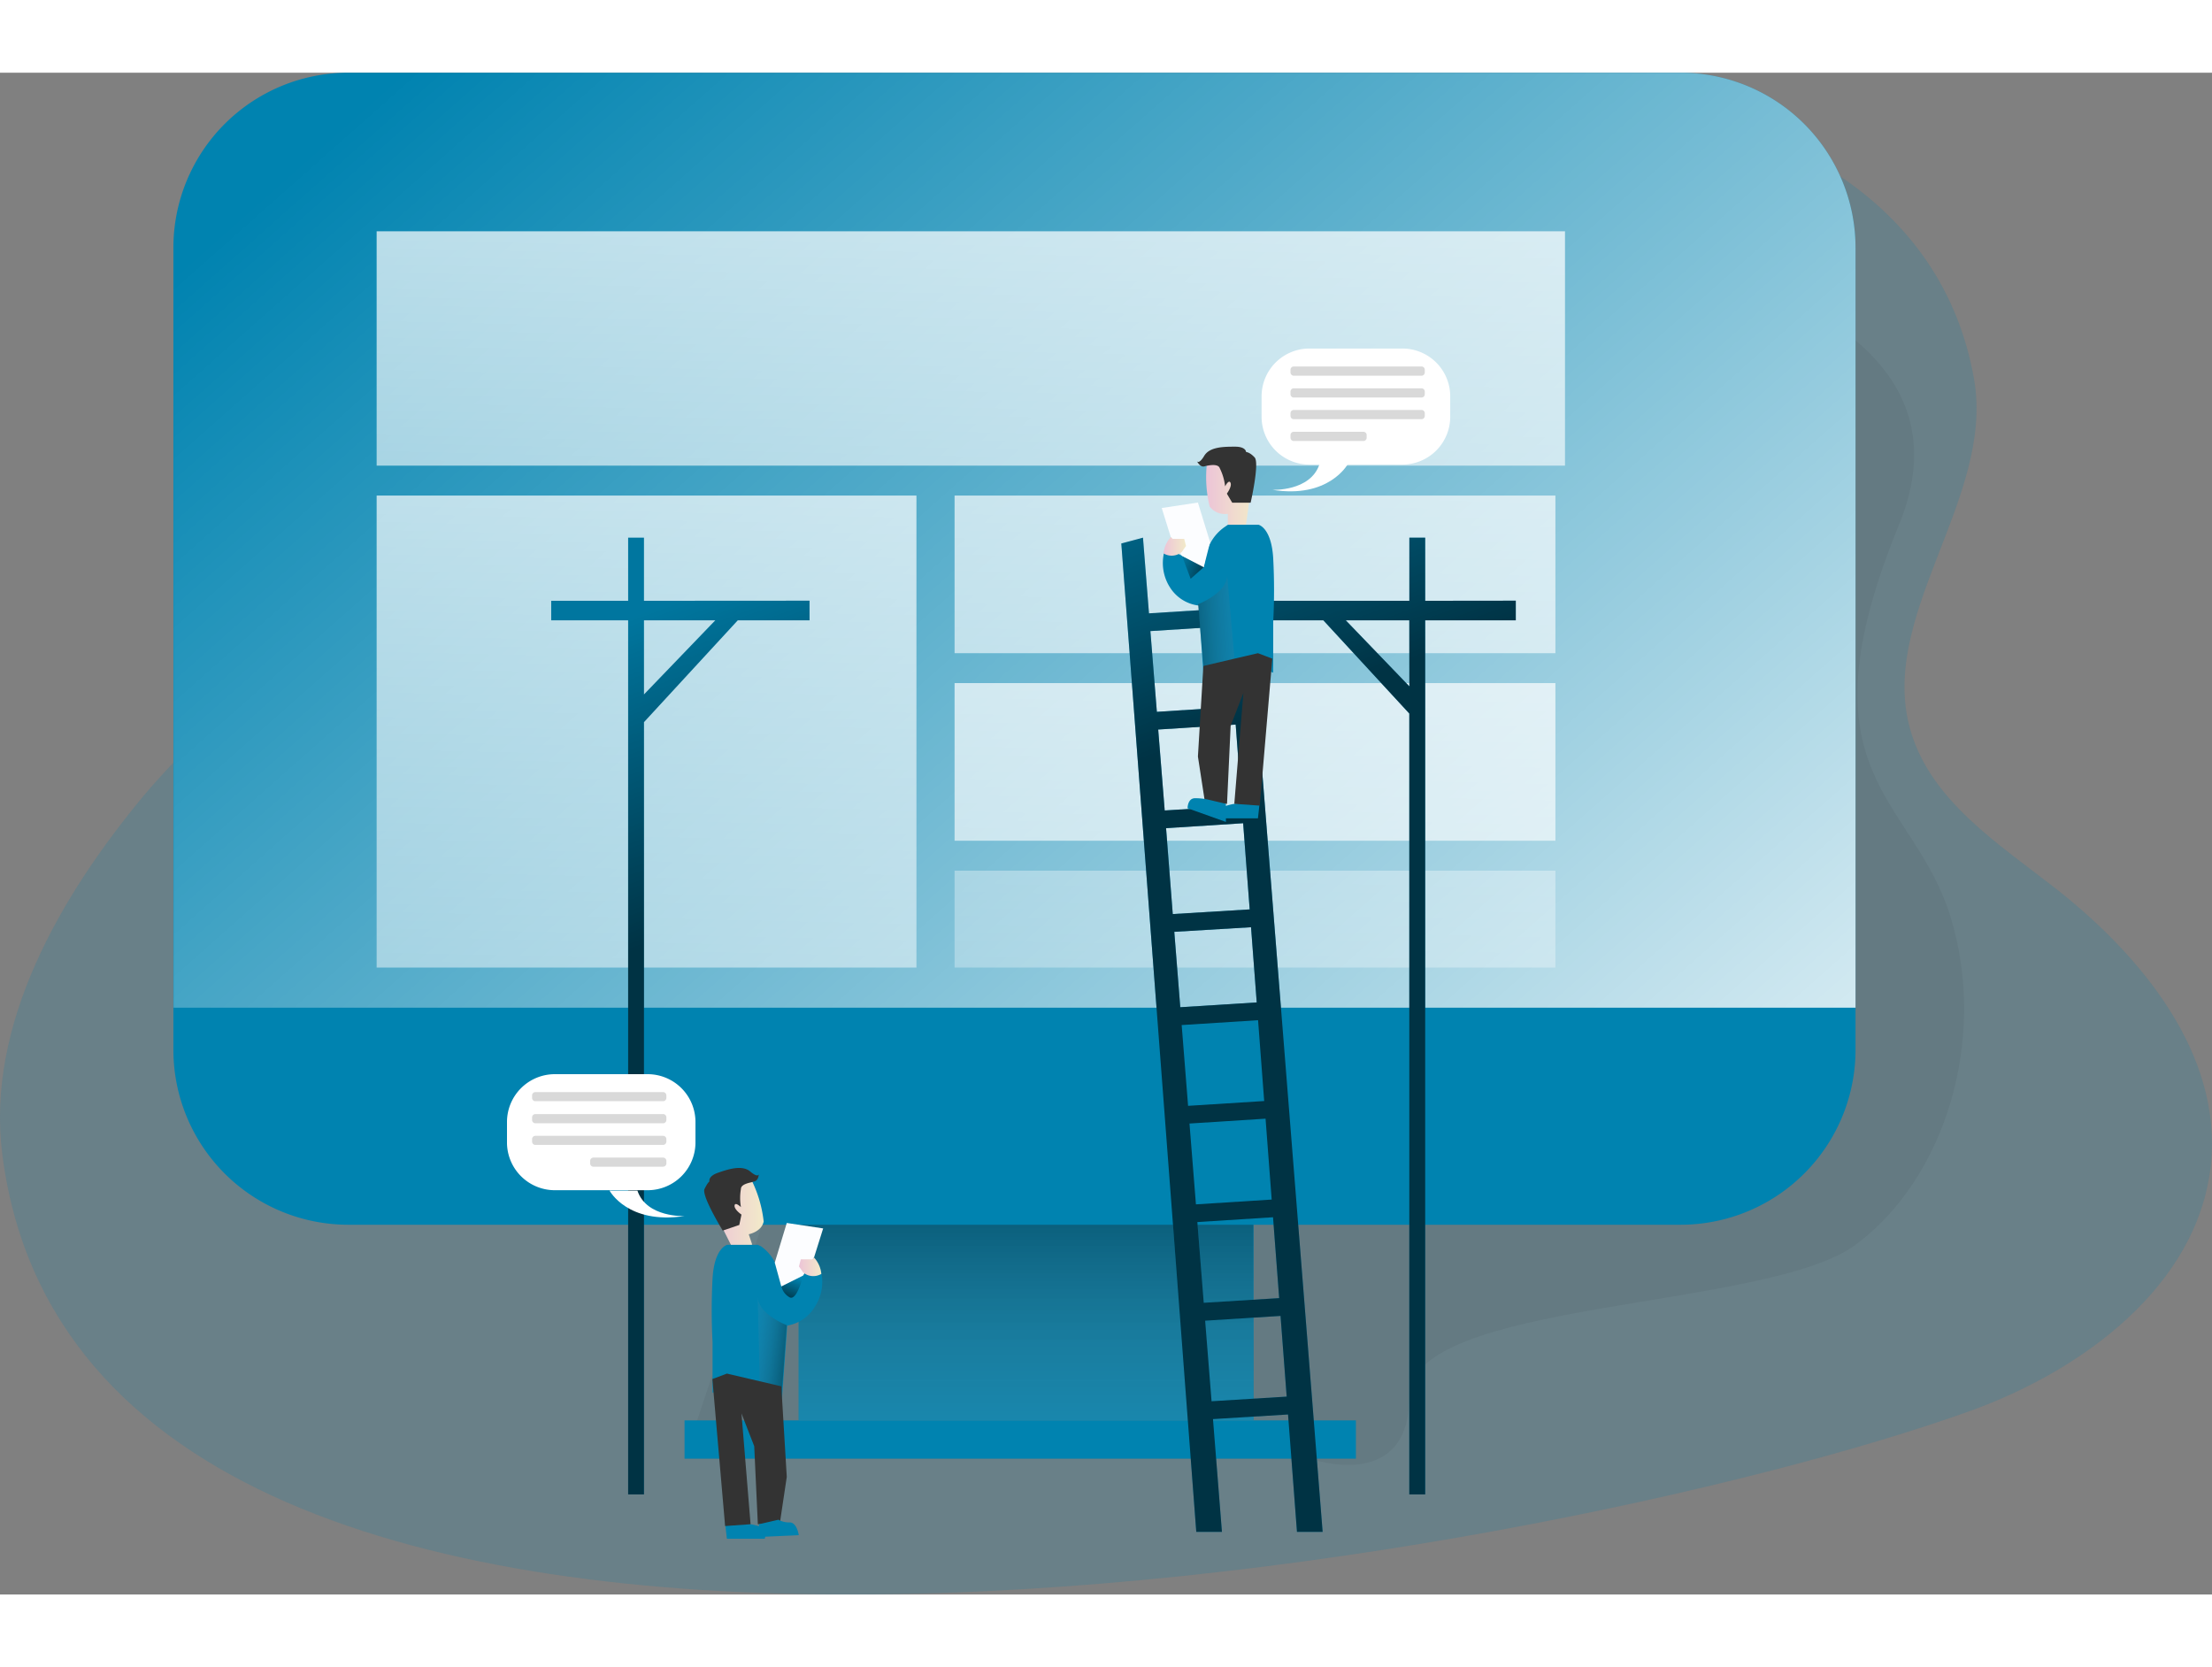 <svg id="Layer_1" data-name="Layer 1" xmlns="http://www.w3.org/2000/svg" xmlns:xlink="http://www.w3.org/1999/xlink" viewBox="0 0 823.74 566.69" width="406" height="306" class="illustration styles_illustrationTablet__1DWOa"><rect x="0" y="0" width="823.74" height="566.69" fill="#808080" stroke="none"/><defs><linearGradient id="linear-gradient" x1="382.11" y1="155.62" x2="382.11" y2="2.14" gradientTransform="matrix(1, 0, 0, -1, -0.01, 566)" gradientUnits="userSpaceOnUse"><stop offset="0" stop-opacity="0.4"></stop><stop offset="1" stop-color="#fff" stop-opacity="0"></stop></linearGradient><linearGradient id="linear-gradient-2" x1="170.88" y1="589.34" x2="679.23" y2="15.87" gradientTransform="matrix(1, 0, 0, -1, -0.26, 549.93)" gradientUnits="userSpaceOnUse"><stop offset="0.02" stop-color="#fff" stop-opacity="0"></stop><stop offset="1" stop-color="#fff"></stop></linearGradient><linearGradient id="linear-gradient-3" x1="349.37" y1="-65.94" x2="367.46" y2="721" gradientTransform="matrix(1, 0, 0, -1, -0.01, 566)" xlink:href="#linear-gradient-2"></linearGradient><linearGradient id="linear-gradient-4" x1="229.96" y1="-150.09" x2="248.05" y2="636.85" gradientTransform="matrix(1, 0, 0, -1, -0.01, 566)" xlink:href="#linear-gradient-2"></linearGradient><linearGradient id="linear-gradient-5" x1="455.61" y1="-132.25" x2="473.7" y2="654.69" gradientTransform="matrix(1, 0, 0, -1, -0.01, 566)" xlink:href="#linear-gradient-2"></linearGradient><linearGradient id="linear-gradient-6" x1="455.23" y1="-218.74" x2="473.32" y2="568.2" gradientTransform="matrix(1, 0, 0, -1, -0.01, 566)" xlink:href="#linear-gradient-2"></linearGradient><linearGradient id="linear-gradient-7" x1="461.1" y1="-21.79" x2="479.19" y2="765.14" gradientTransform="matrix(1, 0, 0, -1, -0.01, 566)" xlink:href="#linear-gradient-2"></linearGradient><linearGradient id="linear-gradient-8" x1="536.01" y1="-26.9" x2="332.05" y2="520.48" gradientTransform="matrix(1, 0, 0, -1, -0.26, 549.93)" gradientUnits="userSpaceOnUse"><stop offset="0.58"></stop><stop offset="0.78" stop-opacity="0.16"></stop></linearGradient><linearGradient id="linear-gradient-9" x1="370.6" y1="-88.54" x2="166.64" y2="458.85" xlink:href="#linear-gradient-8"></linearGradient><linearGradient id="linear-gradient-10" x1="613.79" y1="2.08" x2="409.83" y2="549.47" xlink:href="#linear-gradient-8"></linearGradient><linearGradient id="linear-gradient-11" x1="449.43" y1="395.23" x2="467.14" y2="395.23" gradientTransform="matrix(1, 0, 0, -1, -0.26, 549.93)" gradientUnits="userSpaceOnUse"><stop offset="0" stop-color="#ecc4d7"></stop><stop offset="0.42" stop-color="#efd4d1"></stop><stop offset="1" stop-color="#f2eac9"></stop></linearGradient><linearGradient id="linear-gradient-12" x1="433.56" y1="373.53" x2="441.9" y2="373.53" xlink:href="#linear-gradient-11"></linearGradient><linearGradient id="linear-gradient-13" x1="437.6" y1="383.41" x2="454.31" y2="377.03" gradientTransform="matrix(1, 0, 0, -1, -0.01, 566)" gradientUnits="userSpaceOnUse"><stop offset="0" stop-opacity="0"></stop><stop offset="0.91" stop-opacity="0.8"></stop><stop offset="1"></stop></linearGradient><linearGradient id="linear-gradient-14" x1="421.12" y1="344.16" x2="472.68" y2="347.03" gradientTransform="matrix(1, 0, 0, -1, -0.26, 549.93)" gradientUnits="userSpaceOnUse"><stop offset="0.36" stop-color="#00272e"></stop><stop offset="1" stop-color="#69b9eb" stop-opacity="0"></stop></linearGradient><linearGradient id="linear-gradient-15" x1="264.4" y1="125.56" x2="284.66" y2="125.56" xlink:href="#linear-gradient-11"></linearGradient><linearGradient id="linear-gradient-16" x1="297.8" y1="105.26" x2="306.13" y2="105.26" xlink:href="#linear-gradient-11"></linearGradient><linearGradient id="linear-gradient-17" x1="308.7" y1="72.39" x2="273.72" y2="76.76" xlink:href="#linear-gradient-14"></linearGradient><linearGradient id="linear-gradient-18" x1="295.79" y1="448.27" x2="291.14" y2="460.63" gradientTransform="matrix(1, 0, 0, 1, 0, 0)" xlink:href="#linear-gradient-13"></linearGradient></defs><title>4. Building Website</title><path d="M735.14,114.12c7.87,44.81-37.12,89-23.22,132.28,8,25,32,40.59,52.69,56.67,32.88,25.5,63.22,62.55,58.68,103.91-4.91,44.61-47.39,76.15-89.61,91.36C575.31,555.34,33,655.47.86,402.72c-6.12-48.31,21.63-96.18,52.77-133.62C78.4,239.33,216.37,105.53,266.8,80.55,491.44-30.76,712-17.78,735.14,114.12Z" transform="translate(-0.01 0)" fill="#0083B0" opacity="0.18" style="isolation: isolate;"></path><path d="M460,49.43s297-2.59,247.18,118.9c-38.59,94,5.51,100.89,19.3,146.35S724.22,411.93,691,436.47,524.83,456.67,524.83,493s-37,23.07-37,23.07H254.93l42.54-128.28Z" transform="translate(-0.01 0)" fill="#000405" opacity="0.05" style="isolation: isolate;"></path><rect x="254.92" y="501.86" width="250.01" height="14.25" fill="#0083B0"></rect><rect x="297.46" y="387.82" width="169.28" height="114.04" fill="#0083B0"></rect><rect x="297.46" y="387.82" width="169.28" height="114.04" fill="#0083B0"></rect><rect x="297.46" y="387.82" width="169.28" height="114.04" fill="url(#linear-gradient)"></rect><path d="M691,65.18V363.84A65.16,65.16,0,0,1,625.8,429H129.74a65.16,65.16,0,0,1-65.16-65.16V65.18A65.17,65.17,0,0,1,129.74,0h496A65.18,65.18,0,0,1,691,65.14Z" transform="translate(-0.01 0)" fill="#0083B0"></path><path d="M691,65.18v283H64.65v-283A65.17,65.17,0,0,1,129.81,0H625.74A65.18,65.18,0,0,1,691,65.14Z" transform="translate(-0.01 0)" fill="url(#linear-gradient-2)"></path><rect x="140.26" y="59.05" width="442.54" height="87.27" fill="url(#linear-gradient-3)"></rect><rect x="140.26" y="157.46" width="201.02" height="175.77" fill="url(#linear-gradient-4)"></rect><rect x="355.48" y="157.46" width="223.75" height="58.7" fill="url(#linear-gradient-5)"></rect><rect x="355.48" y="227.3" width="223.75" height="58.7" fill="url(#linear-gradient-6)"></rect><rect x="355.48" y="297.14" width="223.75" height="36.09" fill="url(#linear-gradient-7)"></rect><g id="V3"><g id="v3.v1"><g id="build-pixels-copy"><path d="M483,543.37h9.55L463.12,173.14l-8.07,2.17,1.83,24.19-29,1.83-2.23-28.19-8.07,2.17L445.5,543.37h9.55l-3.33-42,28-1.72L479.3,493l-28.11,1.73-2.39-30,28.74-1.82-.41-6.63-28.85,1.78L445.9,428l28.18-1.79ZM428.41,207.93l29-1.85,2.28,30.06L430.82,238Zm2.91,36.66,28.85-1.85,2.28,30.19-28.71,1.8Zm2.93,36.73,28.7-1.84,2.44,32.09-28.65,1.74Zm3.06,38.6,28.58-1.71,2.12,28L439.54,348Zm2.75,34.72,28.45-1.81,2.28,30.1-28.34,1.79Zm5.31,66.77-2.4-30.1,28.33-1.81,2.28,30.12Z" transform="translate(-0.01 0)" fill="#0083B0"></path><path d="M239.82,196.65V173.14h-5.89v23.51H205.28v7.28h28.65V529.42h5.89V241.83l34.92-37.9h26.74v-7.32Zm0,34.89V203.93h26.56Z" transform="translate(-0.01 0)" fill="#0083B0"></path><path d="M530.74,196.65V173.14h-5.89v23.51H468.26v7.28h24.57l32,34.7V529.42h5.91V203.93h33.74v-7.32Zm-5.89,31.87-23.67-24.59h23.65Z" transform="translate(-0.01 0)" fill="#0083B0"></path><g opacity="0.61"><path d="M483,543.37h9.55L463.12,173.14l-8.07,2.17,1.83,24.19-29,1.83-2.23-28.19-8.07,2.17L445.5,543.37h9.55l-3.33-42,28-1.72L479.3,493l-28.11,1.73-2.39-30,28.74-1.82-.41-6.63-28.85,1.78L445.9,428l28.18-1.79ZM428.41,207.93l29-1.85,2.28,30.06L430.82,238Zm2.91,36.66,28.85-1.85,2.28,30.19-28.71,1.8Zm2.93,36.73,28.7-1.84,2.44,32.09-28.65,1.74Zm3.06,38.6,28.58-1.71,2.12,28L439.54,348Zm2.75,34.72,28.45-1.81,2.28,30.1-28.34,1.79Zm5.31,66.77-2.4-30.1,28.33-1.81,2.28,30.12Z" transform="translate(-0.01 0)" fill="url(#linear-gradient-8)"></path><path d="M239.82,196.65V173.14h-5.89v23.51H205.28v7.28h28.65V529.42h5.89V241.83l34.92-37.9h26.74v-7.32Zm0,34.89V203.93h26.56Z" transform="translate(-0.01 0)" fill="url(#linear-gradient-9)"></path><path d="M530.74,196.65V173.14h-5.89v23.51H468.26v7.28h24.57l32,34.7V529.42h5.91V203.93h33.74v-7.32Zm-5.89,31.87-23.67-24.59h23.65Z" transform="translate(-0.01 0)" fill="url(#linear-gradient-10)"></path></g><path d="M469.14,271.57l-.68,6.1H454.37s-1.15-3.52,1.42-4.4a24,24,0,0,1,4.34-1.09Z" transform="translate(-0.01 0)" fill="#0083B0"></path><path d="M449.49,145.23a45.81,45.81,0,0,0,1,16.33,7.21,7.21,0,0,0,6.77,2.71v4.06H464L466.88,148S456.27,134.46,449.49,145.23Z" transform="translate(-0.01 0)" fill="url(#linear-gradient-11)"></path><path d="M454.24,147.26a20.1,20.1,0,0,1,2,6.78s1.35-2.71,2-1.36-1.35,4.07-1.35,4.07l2,3.38h6.85s3.39-14.83,1.49-16.87-3.18-2-3.18-2,0-2-4.07-2-9.48,0-11.51,3.39-2.71,2-2.71,2,1.15,2.51,2.91,1.9C449.09,146.45,453.56,145.23,454.24,147.26Z" transform="translate(-0.01 0)" fill="#333"></path><path d="M457.28,168.33h11.39s4.81,1,5.48,12.53a227.52,227.52,0,0,1,0,23.65v18.9l-5.48-1.83-20.33,4.54-2-27.71a14.66,14.66,0,0,1-10.46-6.48,16.83,16.83,0,0,1-1.76-15.24l14.15,7.45.75-4a17,17,0,0,1,6.77-10.78Z" transform="translate(-0.01 0)" fill="#0083B0"></path><polygon points="436 172.94 432.62 162.1 446.1 160.06 450.64 174.83 448.26 184.14 440.18 179.93 436 172.94" fill="#fcfdff"></polygon><path d="M433.3,179a10.67,10.67,0,0,1,2.71-6.09l.68.67H441l.68,2.65-1.56,2.23A5.88,5.88,0,0,1,433.3,179Z" transform="translate(-0.01 0)" fill="url(#linear-gradient-12)"></path><polygon points="440.18 179.93 443.39 188.45 448.26 184.14 440.18 179.93" fill="url(#linear-gradient-13)"></polygon><path d="M446.11,197.93S457,193.86,457,187.09l2.72,31.11-11.53,2.73Z" transform="translate(-0.01 0)" opacity="0.61" fill="url(#linear-gradient-14)" style="isolation: isolate;"></path><polygon points="448.13 220.9 446.1 254.64 448.81 272.25 456.94 272.25 458.29 243.19 463.03 230.99 459.65 272.25 469.13 272.93 473.8 218.19 468.45 216.16 448.13 220.9" fill="#333"></polygon><path d="M456.54,272.25V279l-14.29-5.1s0-3.73,2.77-3.73a23.09,23.09,0,0,1,4.47.41Z" transform="translate(-0.01 0)" fill="#0083B0"></path><path d="M270,539.85l.7,6.08h14.1s1.15-3.52-1.43-4.4a23.05,23.05,0,0,0-4.33-1.08Z" transform="translate(-0.01 0)" fill="#0083B0"></path><path d="M279.79,412.21a46,46,0,0,1,4.61,15.59c-.81,3.86-5.56,4.74-5.56,4.74l1.29,3.86-6.77,2.37-9.22-18.29S269.9,404.15,279.79,412.21Z" transform="translate(-0.01 0)" fill="url(#linear-gradient-15)"></path><path d="M275.93,415.67a19.73,19.73,0,0,0,0,6.77s-2.17-2.1-2.37-.61,2.57,3.39,2.57,3.39l-.81,3.86-6.16,2.1s-8-13-6.78-15.51,1.83-2.78,1.83-2.78-.68-1.9,3.18-3.25,9-3,12-.47,3.18,1,3.18,1,0,2.71-2.17,2.78C280.61,413.23,275.93,413.5,275.93,415.67Z" transform="translate(-0.01 0)" fill="#333"></path><path d="M282.23,436.47H270.85s-4.81,1-5.49,12.53a227.33,227.33,0,0,0,0,23.64v18.9l5.49-1.83,20.32,4.54,2-27.7a14.78,14.78,0,0,0,10.23-6.91,16.91,16.91,0,0,0,1.76-15.25L291,451.84l-.75-4a17,17,0,0,0-6.77-10.77Z" transform="translate(-0.01 0)" fill="#0083B0"></path><polygon points="303.16 441.14 306.54 430.37 292.99 428.34 288.52 443.11 290.96 451.98 299.09 447.92 303.16 441.14" fill="#fcfdff"></polygon><path d="M305.87,447.31a10.57,10.57,0,0,0-2.71-6.1l-.67.68h-4.27l-.68,2.64,1.56,2.23A5.88,5.88,0,0,0,305.87,447.31Z" transform="translate(-0.01 0)" fill="url(#linear-gradient-16)"></path><path d="M293,466.41s-10.84-4.06-10.84-10.84l.88,36.72,7.93,1.76Z" transform="translate(-0.01 0)" opacity="0.61" fill="url(#linear-gradient-17)" style="isolation: isolate;"></path><polygon points="290.96 489.17 292.99 522.91 290.35 540.52 282.22 540.52 280.87 511.46 276.12 499.26 279.51 540.52 270.03 541.2 265.29 486.46 270.7 484.43 290.96 489.17" fill="#333"></polygon><path d="M282.64,540.52v4.75l14.83-.68s-.67-4.74-3.38-4.74a8.28,8.28,0,0,1-4.2-1Z" transform="translate(-0.01 0)" fill="#0083B0"></path><path d="M522.25,145.93H487.63a17.82,17.82,0,0,1-17.81-17.82v-7.59a17.81,17.81,0,0,1,17.81-17.81h34.62a17.81,17.81,0,0,1,17.82,17.8h0v7.59a17.82,17.82,0,0,1-17.82,17.82Z" transform="translate(-0.01 0)" fill="#fff"></path><path d="M473.81,155.32s14.16.68,17.55-9.48h10.5S494.82,158.71,473.81,155.32Z" transform="translate(-0.01 0)" fill="#fff"></path><path d="M481.81,109.39h47.56a1.22,1.22,0,0,1,1.22,1.22v1a1.22,1.22,0,0,1-1.22,1.22H481.81a1.22,1.22,0,0,1-1.22-1.22h0v-1A1.22,1.22,0,0,1,481.81,109.39Z" transform="translate(-0.01 0)" fill="#020202" opacity="0.15" style="isolation: isolate;"></path><path d="M481.81,117.52h47.56a1.22,1.22,0,0,1,1.22,1.22v1a1.22,1.22,0,0,1-1.22,1.22H481.81a1.22,1.22,0,0,1-1.22-1.22h0v-1a1.22,1.22,0,0,1,1.22-1.22Z" transform="translate(-0.01 0)" fill="#020202" opacity="0.15" style="isolation: isolate;"></path><path d="M481.81,125.58h47.56a1.22,1.22,0,0,1,1.22,1.22v1a1.22,1.22,0,0,1-1.22,1.22H481.81a1.22,1.22,0,0,1-1.22-1.22h0v-1a1.22,1.22,0,0,1,1.22-1.22Z" transform="translate(-0.01 0)" fill="#020202" opacity="0.15" style="isolation: isolate;"></path><path d="M481.81,133.71h25.93a1.22,1.22,0,0,1,1.21,1.22v1a1.22,1.22,0,0,1-1.21,1.22H481.81a1.22,1.22,0,0,1-1.22-1.22h0v-1a1.22,1.22,0,0,1,1.22-1.22Z" transform="translate(-0.01 0)" fill="#020202" opacity="0.15" style="isolation: isolate;"></path><path d="M206.63,416.14h34.62A17.8,17.8,0,0,0,259,398.66v-7.92a17.81,17.81,0,0,0-17.81-17.81H206.63a17.82,17.82,0,0,0-17.82,17.82v7.92A17.82,17.82,0,0,0,206.63,416.14Z" transform="translate(-0.01 0)" fill="#fff"></path><path d="M254.93,425.76s-14.16.68-17.55-9.48H227S233.74,429,254.93,425.76Z" transform="translate(-0.01 0)" fill="#fff"></path><path d="M246.94,383H199.38a1.22,1.22,0,0,1-1.22-1.22h0v-.95a1.22,1.22,0,0,1,1.22-1.22h47.56a1.22,1.22,0,0,1,1.22,1.22h0v.95a1.22,1.22,0,0,1-1.22,1.22Z" transform="translate(-0.01 0)" fill="#020202" opacity="0.15" style="isolation: isolate;"></path><path d="M246.94,391.21H199.38a1.22,1.22,0,0,1-1.22-1.22h0V389a1.22,1.22,0,0,1,1.22-1.21h47.56a1.22,1.22,0,0,1,1.22,1.21V390a1.22,1.22,0,0,1-1.22,1.22Z" transform="translate(-0.01 0)" fill="#020202" opacity="0.15" style="isolation: isolate;"></path><path d="M246.94,399.27H199.38a1.22,1.22,0,0,1-1.22-1.21v-.95a1.22,1.22,0,0,1,1.22-1.22h47.56a1.22,1.22,0,0,1,1.22,1.22h0v.95A1.22,1.22,0,0,1,246.94,399.27Z" transform="translate(-0.01 0)" fill="#020202" opacity="0.15" style="isolation: isolate;"></path><path d="M246.94,407.4H221a1.22,1.22,0,0,1-1.22-1.22h0v-.94A1.22,1.22,0,0,1,221,404h25.95a1.22,1.22,0,0,1,1.22,1.22h0v.94a1.22,1.22,0,0,1-1.22,1.22Z" transform="translate(-0.01 0)" fill="#020202" opacity="0.15" style="isolation: isolate;"></path><path d="M299.1,447.92s-2.27,9.48-5,8.13A6.35,6.35,0,0,1,291,452Z" transform="translate(-0.01 0)" fill="url(#linear-gradient-18)"></path></g></g></g></svg>